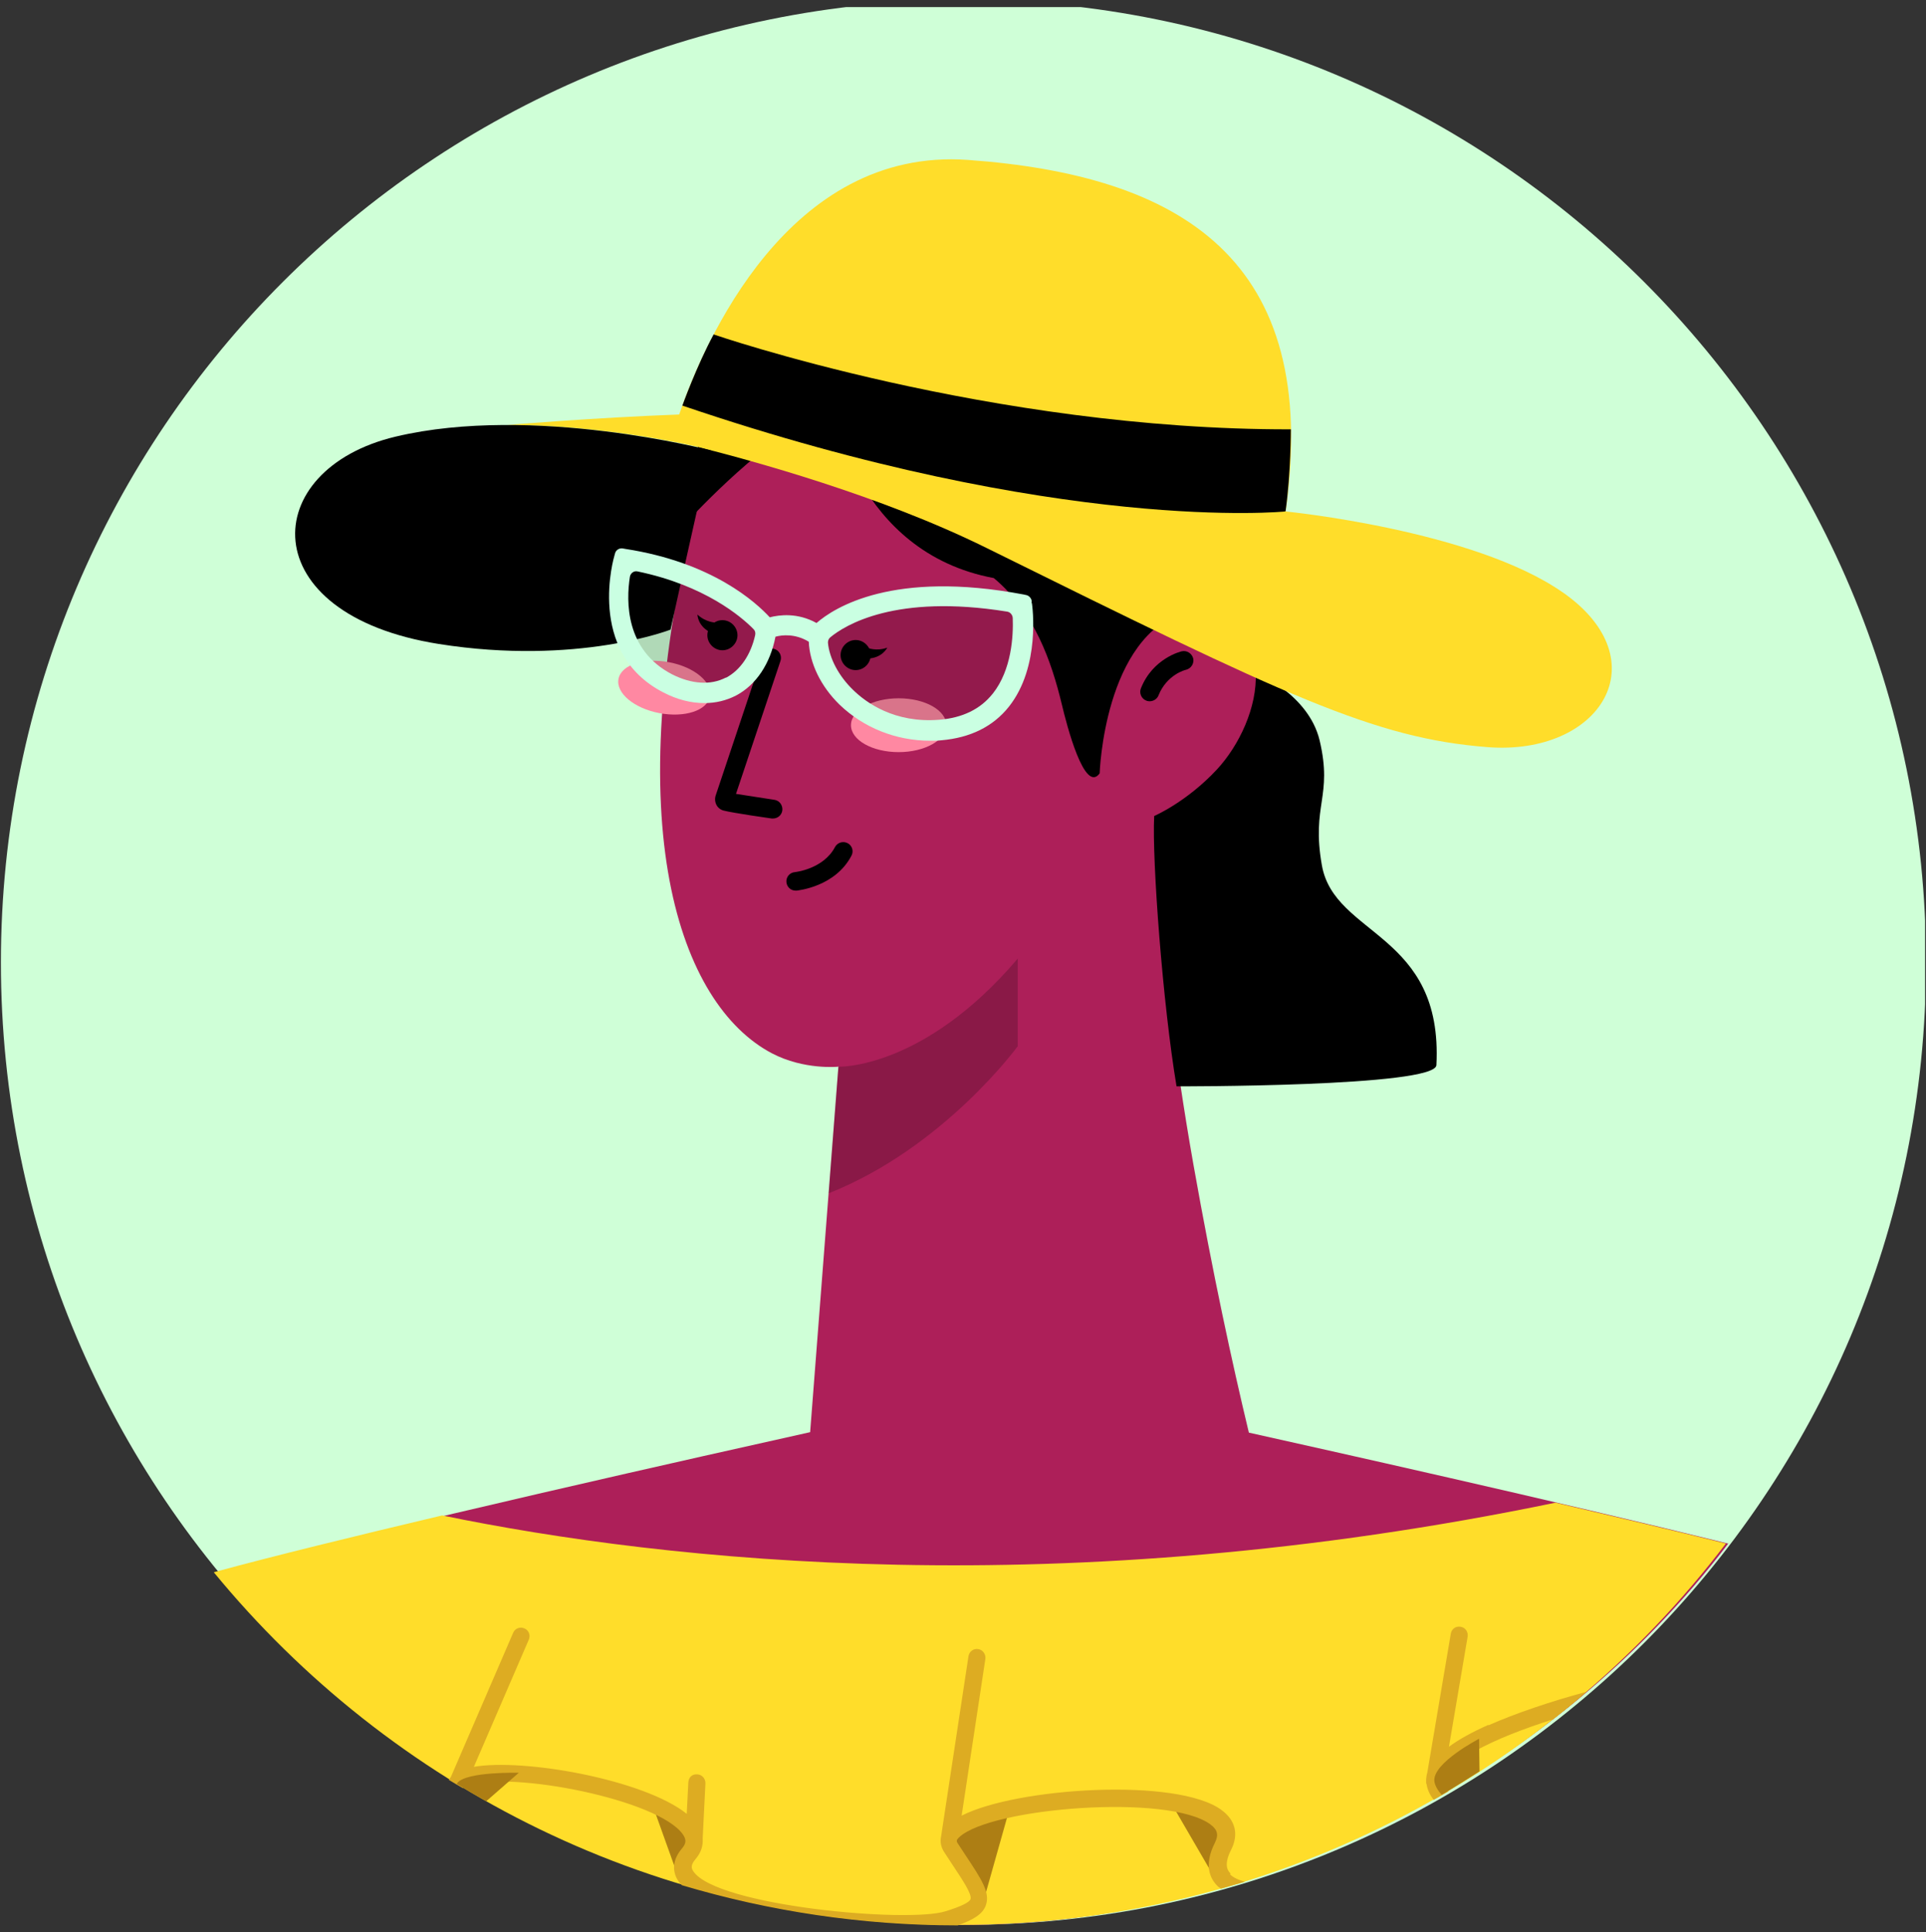 <?xml version="1.0" encoding="UTF-8"?><svg id="Layer_1" xmlns="http://www.w3.org/2000/svg" xmlns:xlink="http://www.w3.org/1999/xlink" viewBox="0 0 84.42 84.69"><rect x="0" y="0" width="84.42" height="84.69" fill="#333333" stroke="none"/><defs><style>.cls-1{fill:none;}.cls-2{clip-path:url(#clippath);}.cls-3{fill:#ffdd2a;}.cls-4{fill:#ff88a2;}.cls-5{fill:#ad1f59;}.cls-6{fill:#cfffd7;}.cls-7{fill:#ddac22;}.cls-8{fill:#caffe2;}.cls-9{fill:#ad7e14;}.cls-10{opacity:.15;}.cls-10,.cls-11{isolation:isolate;}.cls-11{opacity:.2;}</style><clipPath id="clippath"><rect class="cls-1" y=".31" width="84.38" height="84.38"/></clipPath></defs><g class="cls-2"><path class="cls-6" d="M42.23,84.38c23.3,0,42.19-18.89,42.19-42.19S65.53,0,42.23,0,.04,18.89,.04,42.19s18.89,42.19,42.19,42.19Z"/></g><path class="cls-5" d="M75.77,67.67c-7.65-1.89-17.94-4.18-21.03-4.87-.73-3.04-1.58-6.96-2.43-11.75-1.78-10.09-1.55-15.2-1.55-15.2,0,0,.93-.42,1.93-1.23,.78-.63,1.6-1.5,2.06-2.6,1.01-2.39,.33-4.35-1.25-5.13-1.46-.72-3.47,1.03-3.47,1.03,0,0,1.3-9.65-4.98-12.45-6.21-2.77-12.6-1.03-14.46,6.41-3.59,14.31-.81,22.15,3.24,24.29,1.41,.74,2.9,.59,2.9,.59l.02-.02-1.24,16.04c-3.82,.85-18.84,4.2-26.02,6.15,7.74,9.43,19.48,15.45,32.63,15.45s25.93-6.57,33.64-16.73v.02Z"/><path class="cls-11" d="M36.75,46.76s3.72,.13,7.86-4.74v3.84s-3.24,4.45-8.29,6.45l.43-5.55Z"/><path d="M50.39,30.74s-.1,0-.15-.03c-.21-.08-.32-.33-.23-.54,.52-1.31,1.74-1.61,1.79-1.62,.22-.05,.44,.09,.5,.31,.05,.22-.09,.44-.31,.5-.04,0-.85,.22-1.21,1.12-.06,.16-.22,.26-.39,.26Z"/><path d="M33.89,35.88h-.06s-1.7-.24-2.12-.35c-.19-.05-.28-.2-.28-.2-.09-.14-.11-.31-.06-.46l2.06-6.16c.07-.22,.3-.34,.52-.26,.22,.07,.33,.31,.26,.52l-1.95,5.83,1.68,.26c.23,.03,.38,.25,.35,.47-.03,.21-.21,.35-.41,.35h.01Z"/><path class="cls-3" d="M42.01,84.38c13.73,0,25.93-6.57,33.64-16.72-2.33-.58-4.92-1.19-7.47-1.79-21.66,4.49-38.98,2.58-48.8,.56-3.76,.89-7.4,1.78-10.01,2.49,7.74,9.43,19.48,15.46,32.64,15.46Z"/><path class="cls-9" d="M29.76,82.36l-1.19-3.32s1.5,.5,1.88,1.53c.18,.5-.69,1.19-.69,1.8h0Z"/><path class="cls-9" d="M43.08,83.44l1.17-4.15s-2.67,.63-2.64,1.37c.03,.74,1.08,1.74,1.47,2.78Z"/><path class="cls-9" d="M53.3,82.42l-2-3.44s2.2,.48,2.37,1.06c.17,.58-.53,1.87-.37,2.38Z"/><path class="cls-7" d="M53.94,82.13c-.09-.09-.34-.33,.02-1.04,.34-.67,.2-1.29-.41-1.74-1.91-1.44-8.97-1-11.4,.24l1.04-6.87c.03-.2-.11-.4-.31-.43-.21-.04-.4,.11-.43,.31l-1.2,7.9c-.05,.23-.01,.46,.13,.68l.34,.52c.48,.72,.89,1.34,.82,1.55-.05,.14-.41,.32-1.09,.53-1.65,.53-10.04-.23-11.06-1.75-.08-.12-.14-.26,.1-.54,.24-.28,.33-.58,.31-.89v-.02l.12-2.41c0-.21-.15-.38-.36-.39-.24-.02-.38,.15-.39,.36l-.07,1.37c-1.87-1.5-7.13-2.44-9.33-2.06l2.41-5.58c.08-.19,0-.41-.2-.49-.19-.08-.41,0-.49,.2l-2.73,6.32s-.06,.08-.09,.12c.21,.13,.42,.25,.63,.37h0c.04-.07,.2-.1,.23-.11,1.83-.67,8.33,.6,9.4,2.13,.16,.23,.15,.4-.04,.62-.54,.64-.33,1.18-.15,1.44,.04,.06,.1,.12,.15,.17,3.83,1.14,7.88,1.76,12.07,1.76h.02c.66-.24,1.09-.48,1.23-.88,.2-.56-.19-1.14-.9-2.21l-.34-.52s-.03-.04-.03-.07v-.06s.05-.08,.11-.13c1.38-1.29,9.19-1.92,11.01-.55,.31,.23,.36,.46,.19,.8-.5,.99-.21,1.58,.13,1.91,.04,.04,.09,.06,.14,.1,.35-.1,.7-.2,1.05-.3-.28-.08-.51-.18-.66-.33l.03-.03Z"/><path class="cls-7" d="M65.24,75.61c-.72,.32-1.3,.64-1.73,.96l.82-4.83c.03-.2-.1-.4-.31-.43-.21-.04-.4,.1-.43,.31l-1.03,6.09c-.03,.09-.04,.19-.05,.28v.16s0,.04,.02,.06c.04,.27,.16,.49,.31,.69,.22-.12,.43-.25,.64-.37-.11-.14-.2-.28-.22-.45l.03-.2c.09-.21,.39-.58,1.32-1.1,.97-.54,2.2-1.01,3.46-1.41,.5-.39,.99-.79,1.47-1.21-1.56,.42-3.13,.95-4.3,1.47v-.02Z"/><path class="cls-9" d="M64.83,76.22s-2.03,1.05-1.96,1.85c.02,.2,.15,.41,.32,.61,.56-.33,1.11-.68,1.66-1.03l-.02-1.43Z"/><path class="cls-9" d="M20.05,78.15s-.02,.03-.03,.05c.42,.26,.85,.51,1.29,.76l1.43-1.25s-2.27-.06-2.69,.44Z"/><path d="M55.04,29.49c.07,1.51-.72,3.18-1.7,4.24-1.33,1.43-2.75,2.04-2.75,2.04-.1,1.94,.38,8.28,.98,11.85,0,0,11.35,.03,11.39-.93,.3-5.81-4.47-5.64-5.02-8.76-.47-2.66,.49-2.99-.1-5.48-.49-2.03-2.8-2.97-2.8-2.97Z"/><path d="M53.91,27.18c-.14-.1-.29-.18-.44-.24-.59-.25-1.2-.2-1.5-.12-3.58,1.06-3.77,7.08-3.77,7.08-.66,.91-1.44-2.1-1.66-3.03-.45-1.87-1.2-4.05-2.98-5.53-6.06-1.13-7.06-7.45-7.06-7.45-2.39,.82-5.5,4.04-6.31,4.9-.07,.07-.18,.02-.17-.08,.11-.98,.38-2.46,.61-3.25,3.25-10.71,13.78-12.59,21.49-5.27,1.04,.99,1.18,2.28,1.18,2.28,1.73,1.11,1.81,3.89,1.57,6.65-.2,2.23-.97,4.05-.97,4.05h.02Z"/><path d="M32.13,28.31c.26-.26,.26-.67,0-.93-.26-.26-.67-.26-.93,0-.26,.26-.26,.67,0,.93,.26,.26,.67,.26,.93,0Z"/><path d="M37.97,29.18c.26-.26,.26-.67,0-.93-.26-.26-.67-.26-.93,0-.26,.26-.26,.67,0,.93,.26,.26,.67,.26,.93,0Z"/><path d="M38.01,28.39s.38,.18,.88,0c0,0-.22,.48-.91,.48l.03-.49h0Z"/><path d="M31.38,27.29s-.42,.01-.81-.35c0,0,0,.54,.65,.82l.17-.47Z"/><path d="M34.87,39.04c-.21,0-.38-.16-.4-.37-.02-.22,.14-.42,.37-.44,.01,0,1.25-.13,1.76-1.1,.11-.2,.35-.27,.55-.17,.2,.1,.28,.35,.17,.55-.71,1.36-2.33,1.52-2.4,1.53h-.05Z"/><path class="cls-4" d="M28.9,31.26c1.11,.21,2.1-.11,2.22-.73,.12-.62-.68-1.29-1.79-1.5-1.11-.21-2.1,.11-2.22,.73-.12,.62,.68,1.29,1.79,1.5Z"/><path class="cls-4" d="M39.39,32.97c1.15,0,2.09-.53,2.09-1.18s-.93-1.18-2.09-1.18-2.09,.53-2.09,1.18,.93,1.18,2.09,1.18Z"/><path class="cls-3" d="M68.5,25.97c-3.91-2.74-12.15-3.55-12.15-3.55,1.57-11.08-4.62-14.74-13.93-15.41-7.87-.56-11.56,8-12.65,11.16-3.78,.14-7.54,.46-7.54,.46,4.37,0,8.35,.96,8.35,.96,2.38,.6,8.01,2.13,12.66,4.43,13.16,6.51,16.99,8.34,21.95,8.73,4.96,.39,7.59-3.8,3.3-6.79h0Z"/><path d="M31.14,19.74s-7.78-2.03-13.8-.6c-6.02,1.43-6.31,7.79,1.9,9.09,6.07,.96,10.15-.63,10.15-.63,0,0,.87-3.97,1.76-7.86Z"/><path d="M56.34,22.42s-9.85,1-26.43-4.64c0,0,.62-1.73,1.37-3.12,0,0,12.13,4.19,25.3,4.16,0,0,0,1.93-.23,3.58h-.01Z"/><path class="cls-10" d="M35.85,27.85s2.18-2.65,8.94-1.37c0,0,.75,5.15-3.57,5.51-3.29,.27-5.48-2.29-5.37-4.14Z"/><path class="cls-10" d="M33.6,27.56s-1.8-2.38-6.27-3.07c0,0-1.21,3.85,1.93,5.46,2.17,1.11,4.03-.08,4.34-2.39Z"/><path class="cls-8" d="M45.22,26.43v-.1c-.03-.13-.13-.23-.26-.25l-.09-.02c-5.72-1.08-8.3,.57-9.08,1.25-.83-.46-1.62-.36-2.05-.25-.59-.64-2.5-2.41-6.34-3l-.11-.02c-.15-.02-.29,.07-.33,.21l-.03,.11s-1.28,4.23,2.14,5.99c.61,.32,1.22,.47,1.81,.47,.49,0,.95-.11,1.38-.33,.89-.47,1.5-1.4,1.73-2.58,.29-.08,.87-.14,1.46,.22,.04,.94,.52,1.95,1.35,2.76,1.05,1.01,2.47,1.58,3.97,1.58,.16,0,.34,0,.5-.02,1.26-.11,2.26-.6,2.95-1.47,1.4-1.76,1.03-4.42,1.01-4.54h-.02Zm-13.4,3.27c-.67,.35-1.51,.29-2.36-.14-2.05-1.06-2.02-3.2-1.85-4.28,.03-.16,.18-.27,.34-.23,2.94,.61,4.54,1.98,5.08,2.53,.07,.07,.09,.16,.07,.26-.19,.86-.65,1.54-1.28,1.87h-.01Zm11.69,.71c-.53,.67-1.32,1.06-2.34,1.14-1.96,.16-3.21-.75-3.78-1.31-.63-.61-1.04-1.39-1.1-2.07,0-.09,.03-.17,.1-.23,.64-.53,2.85-1.92,7.75-1.13,.14,.02,.24,.14,.25,.28,.03,.79-.05,2.27-.87,3.31Z"/></svg>